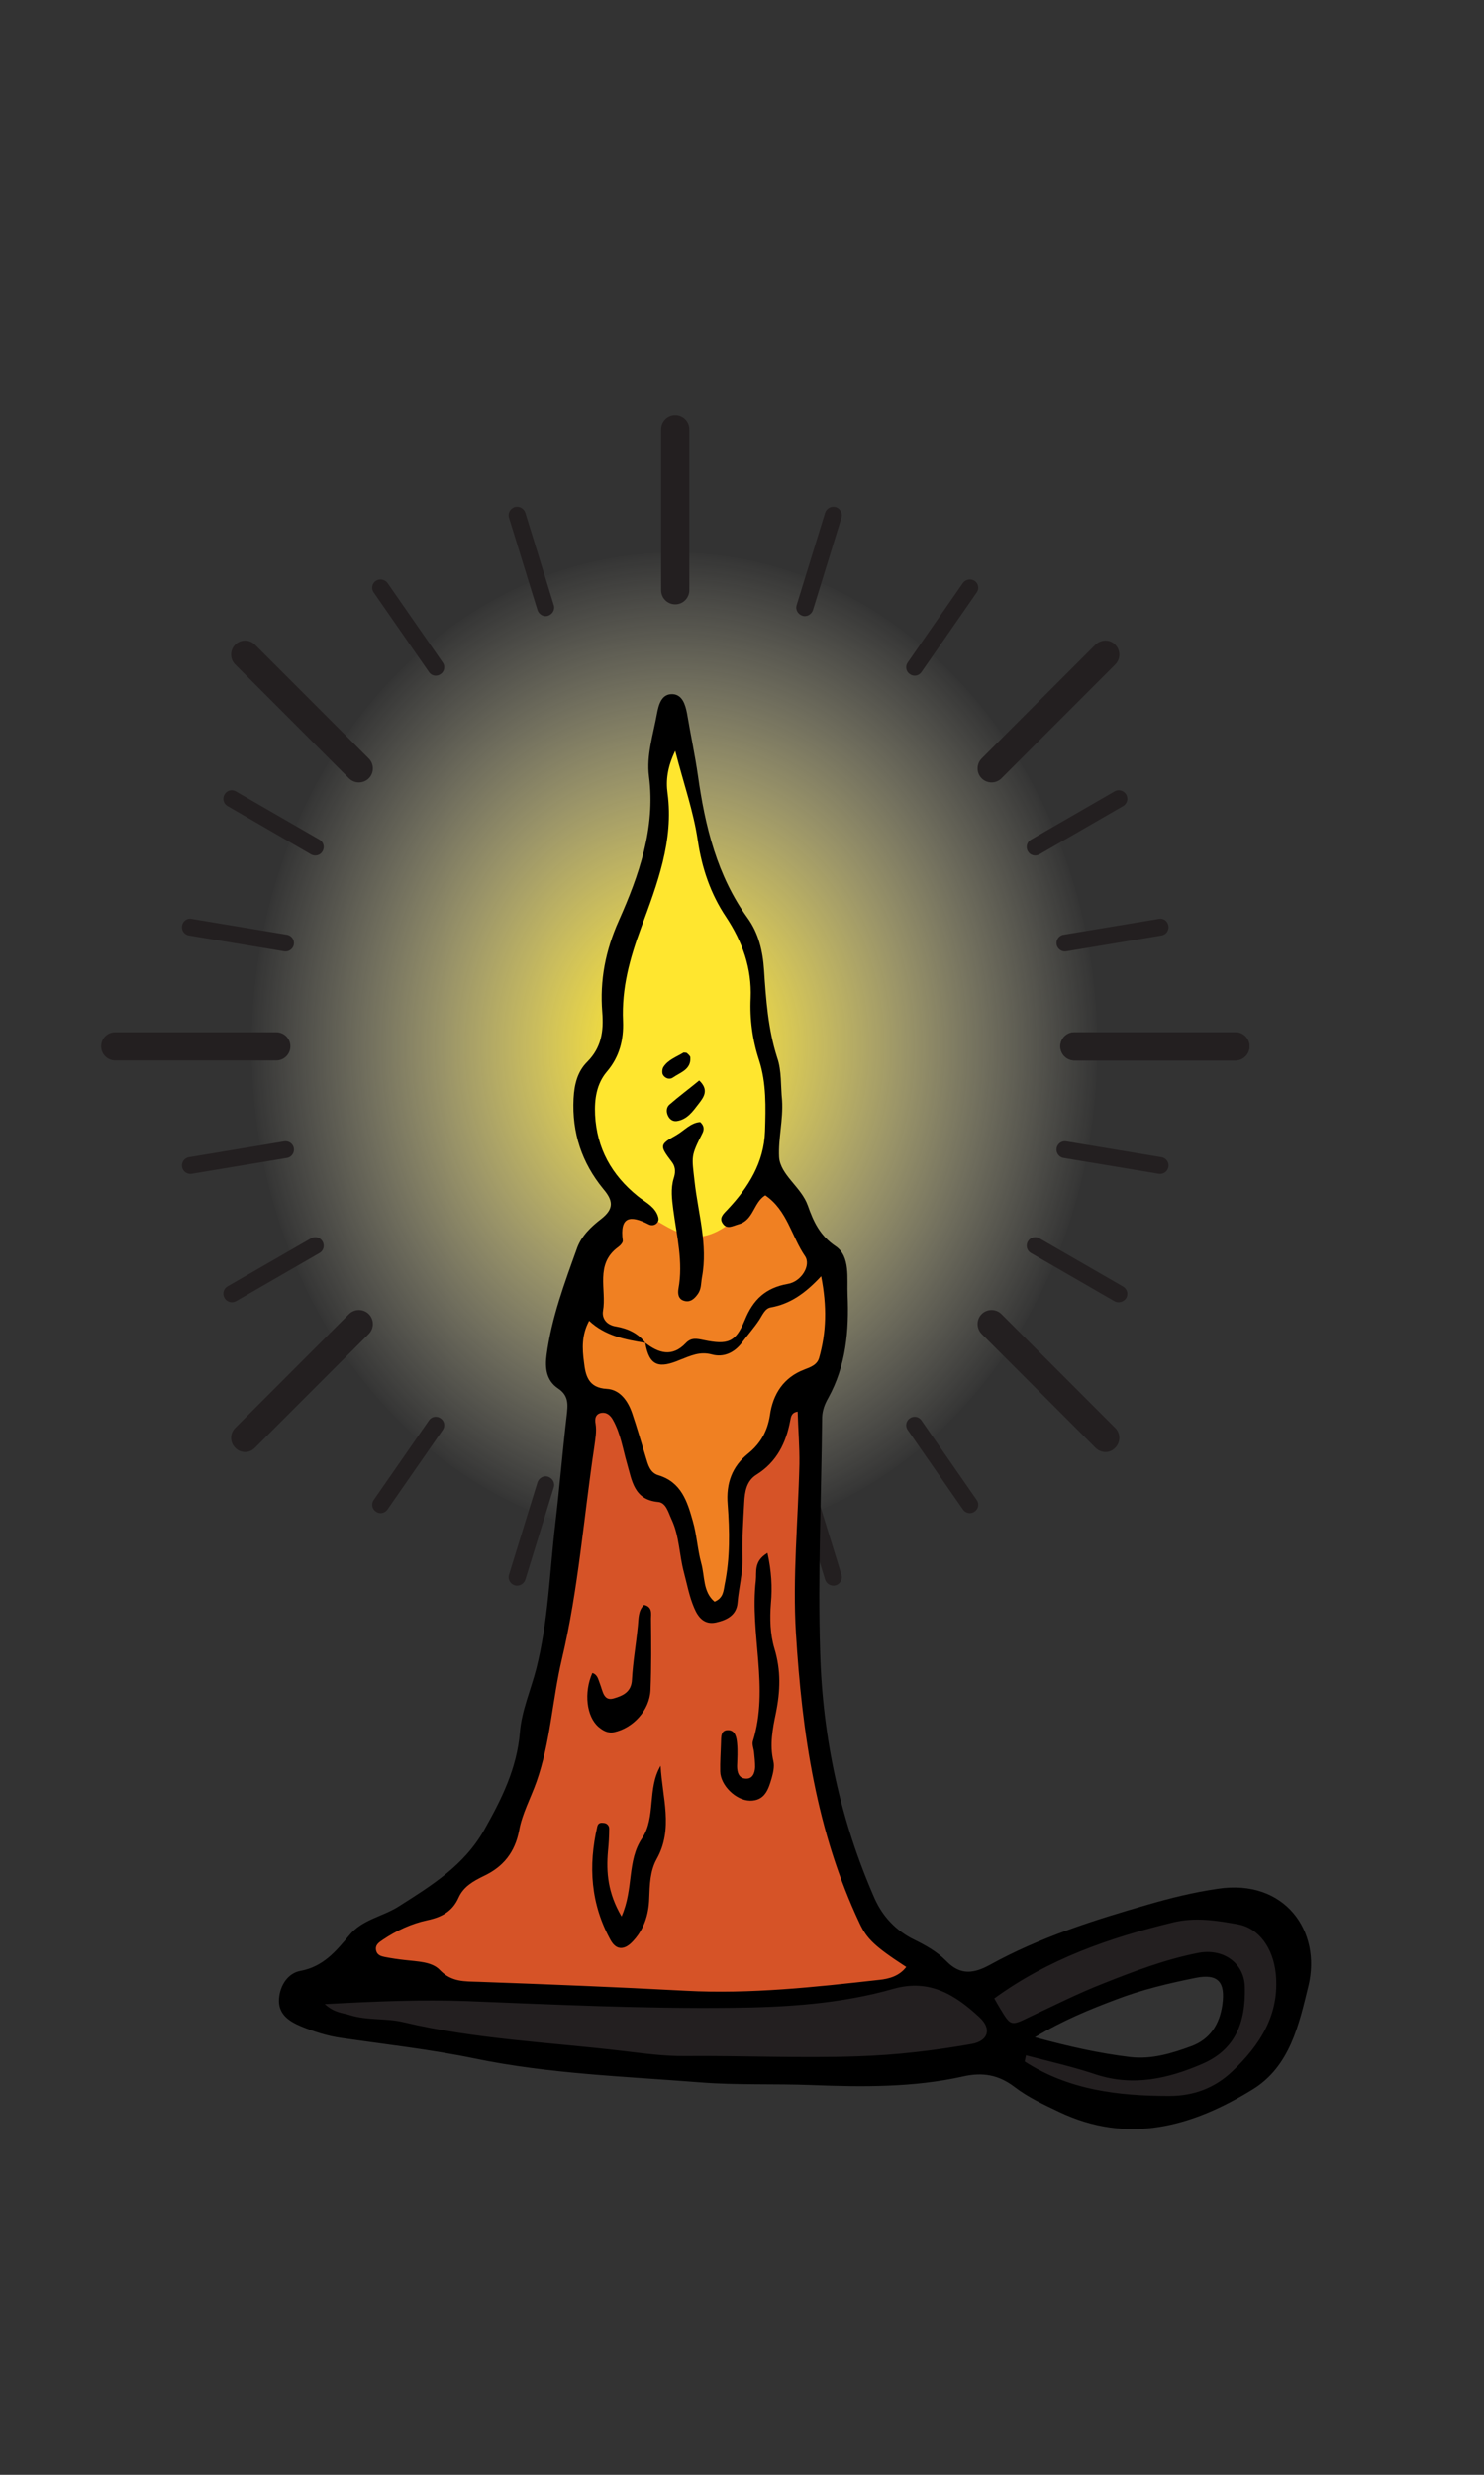 <?xml version="1.0" encoding="utf-8"?>
<!-- Generator: Adobe Illustrator 26.3.1, SVG Export Plug-In . SVG Version: 6.00 Build 0)  -->
<svg version="1.1" xmlns="http://www.w3.org/2000/svg" xmlns:xlink="http://www.w3.org/1999/xlink" x="0px" y="0px"
	 viewBox="0 0 60 100" enable-background="new 0 0 60 100" xml:space="preserve">
<rect x="0" y="0" width="60" height="100" fill="#333333" stroke="none"/>
<g id="Layer_1">
</g>
<g id="THINGS">
	<g id="_x31_2_00000084495875993227350310000002473984436201506709_">
		
			<radialGradient id="SVGID_1_" cx="-13.353" cy="148.593" r="17.094" gradientTransform="matrix(7.495400e-11 -1.167 1 6.422000e-11 -121.319 26.693)" gradientUnits="userSpaceOnUse">
			<stop  offset="0.091" style="stop-color:#FFE62F"/>
			<stop  offset="0.321" style="stop-color:#FFED6A;stop-opacity:0.749"/>
			<stop  offset="0.546" style="stop-color:#FFF39C;stop-opacity:0.505"/>
			<stop  offset="0.741" style="stop-color:#FFF8C0;stop-opacity:0.292"/>
			<stop  offset="0.899" style="stop-color:#FFFBD6;stop-opacity:0.12"/>
			<stop  offset="1" style="stop-color:#FFFCDF;stop-opacity:0.01"/>
		</radialGradient>
		<ellipse fill="url(#SVGID_1_)" cx="27.27" cy="42.28" rx="17.09" ry="19.95"/>
		<path fill="#231F20" d="M27.87,60.71v6.51c0,0.31-0.25,0.57-0.57,0.57h0c-0.31,0-0.57-0.25-0.57-0.57v-6.51
			c0-0.31,0.25-0.57,0.57-0.57h0C27.61,60.14,27.87,60.4,27.87,60.71z"/>
		<g>
			<path fill="#231F20" d="M27.87,17.34v6.51c0,0.31-0.25,0.57-0.57,0.57h0c-0.31,0-0.57-0.25-0.57-0.57v-6.51
				c0-0.31,0.25-0.57,0.57-0.57h0C27.61,16.77,27.87,17.02,27.87,17.34z"/>
			<path fill="#231F20" d="M4.66,41.71h6.51c0.31,0,0.57,0.25,0.57,0.57l0,0c0,0.31-0.25,0.57-0.57,0.57H4.66
				c-0.31,0-0.57-0.25-0.57-0.57l0,0C4.09,41.96,4.34,41.71,4.66,41.71z"/>
			<path fill="#231F20" d="M10.31,26.05l4.6,4.6c0.22,0.22,0.22,0.58,0,0.8v0c-0.22,0.22-0.58,0.22-0.8,0l-4.6-4.6
				c-0.22-0.22-0.22-0.58,0-0.8h0C9.73,25.83,10.09,25.83,10.31,26.05z"/>
			<path fill="#231F20" d="M7.75,37.13l3.85,0.64c0.19,0.03,0.31,0.21,0.28,0.39l0,0c-0.03,0.19-0.21,0.31-0.39,0.28L7.64,37.8
				c-0.19-0.03-0.31-0.21-0.28-0.39h0C7.39,37.22,7.56,37.09,7.75,37.13z"/>
			<path fill="#231F20" d="M9.54,31.98l3.38,1.95c0.16,0.09,0.22,0.3,0.12,0.47h0c-0.09,0.16-0.3,0.22-0.47,0.12L9.2,32.57
				c-0.16-0.09-0.22-0.3-0.12-0.47l0,0C9.17,31.94,9.38,31.88,9.54,31.98z"/>
			<path fill="#231F20" d="M21.24,20.72l1.15,3.73c0.06,0.18-0.05,0.37-0.23,0.43l0,0c-0.18,0.06-0.37-0.05-0.43-0.23l-1.15-3.73
				c-0.06-0.18,0.05-0.37,0.23-0.43l0,0C20.99,20.44,21.18,20.54,21.24,20.72z"/>
			<path fill="#231F20" d="M15.67,23.56l2.23,3.21c0.11,0.15,0.07,0.37-0.09,0.47l0,0c-0.15,0.11-0.37,0.07-0.47-0.09l-2.23-3.21
				c-0.11-0.15-0.07-0.37,0.09-0.47h0C15.35,23.37,15.56,23.41,15.67,23.56z"/>
		</g>
		<g>
			<path fill="#231F20" d="M49.95,41.71h-6.51c-0.31,0-0.57,0.25-0.57,0.57l0,0c0,0.31,0.25,0.57,0.57,0.57h6.51
				c0.31,0,0.57-0.25,0.57-0.57l0,0C50.51,41.96,50.26,41.71,49.95,41.71z"/>
			<path fill="#231F20" d="M44.29,26.05l-4.6,4.6c-0.22,0.22-0.22,0.58,0,0.8v0c0.22,0.22,0.58,0.22,0.8,0l4.6-4.6
				c0.22-0.22,0.22-0.58,0-0.8l0,0C44.88,25.83,44.52,25.83,44.29,26.05z"/>
			<path fill="#231F20" d="M46.85,37.13L43,37.77c-0.19,0.03-0.31,0.21-0.28,0.39l0,0c0.03,0.19,0.21,0.31,0.39,0.28l3.85-0.64
				c0.19-0.03,0.31-0.21,0.28-0.39l0,0C47.21,37.22,47.04,37.09,46.85,37.13z"/>
			<path fill="#231F20" d="M45.06,31.98l-3.38,1.95c-0.16,0.09-0.22,0.3-0.12,0.47l0,0c0.09,0.16,0.3,0.22,0.47,0.12l3.38-1.95
				c0.16-0.09,0.22-0.3,0.12-0.47l0,0C45.43,31.94,45.22,31.88,45.06,31.98z"/>
			<path fill="#231F20" d="M33.36,20.72l-1.15,3.73c-0.06,0.18,0.05,0.37,0.23,0.43l0,0c0.18,0.06,0.37-0.05,0.43-0.23l1.15-3.73
				c0.06-0.18-0.05-0.37-0.23-0.43l0,0C33.61,20.44,33.42,20.54,33.36,20.72z"/>
			<path fill="#231F20" d="M38.93,23.56l-2.23,3.21c-0.11,0.15-0.07,0.37,0.09,0.47l0,0c0.15,0.11,0.37,0.07,0.47-0.09l2.23-3.21
				c0.11-0.15,0.07-0.37-0.09-0.47l0,0C39.25,23.37,39.04,23.41,38.93,23.56z"/>
		</g>
		<g>
			<path fill="#231F20" d="M27.87,67.22v-6.51c0-0.31-0.25-0.57-0.57-0.57h0c-0.31,0-0.57,0.25-0.57,0.57v6.51
				c0,0.31,0.25,0.57,0.57,0.57h0C27.61,67.79,27.87,67.53,27.87,67.22z"/>
			<path fill="#231F20" d="M10.31,58.5l4.6-4.6c0.22-0.22,0.22-0.58,0-0.8l0,0c-0.22-0.22-0.58-0.22-0.8,0l-4.6,4.6
				c-0.22,0.22-0.22,0.58,0,0.8h0C9.73,58.73,10.09,58.73,10.31,58.5z"/>
			<path fill="#231F20" d="M7.75,47.43l3.85-0.64c0.19-0.03,0.31-0.21,0.28-0.39h0c-0.03-0.19-0.21-0.31-0.39-0.28l-3.85,0.64
				c-0.19,0.03-0.31,0.21-0.28,0.39l0,0C7.39,47.33,7.56,47.46,7.75,47.43z"/>
			<path fill="#231F20" d="M9.54,52.58l3.38-1.95c0.16-0.09,0.22-0.3,0.12-0.47v0c-0.09-0.16-0.3-0.22-0.47-0.12L9.2,51.98
				c-0.16,0.09-0.22,0.3-0.12,0.47v0C9.17,52.61,9.38,52.67,9.54,52.58z"/>
			<path fill="#231F20" d="M21.24,63.83l1.15-3.73c0.06-0.18-0.05-0.37-0.23-0.43l0,0c-0.18-0.06-0.37,0.05-0.43,0.23l-1.15,3.73
				c-0.06,0.18,0.05,0.37,0.23,0.43v0C20.99,64.11,21.18,64.01,21.24,63.83z"/>
			<path fill="#231F20" d="M15.67,60.99l2.23-3.21c0.11-0.15,0.07-0.37-0.09-0.47l0,0c-0.15-0.11-0.37-0.07-0.47,0.09l-2.23,3.21
				c-0.11,0.15-0.07,0.37,0.09,0.47h0C15.35,61.19,15.56,61.15,15.67,60.99z"/>
		</g>
		<g>
			<path fill="#231F20" d="M49.95,42.85h-6.51c-0.31,0-0.57-0.25-0.57-0.57l0,0c0-0.31,0.25-0.57,0.57-0.57h6.51
				c0.31,0,0.57,0.25,0.57,0.57l0,0C50.51,42.59,50.26,42.85,49.95,42.85z"/>
			<path fill="#231F20" d="M44.29,58.5l-4.6-4.6c-0.22-0.22-0.22-0.58,0-0.8l0,0c0.22-0.22,0.58-0.22,0.8,0l4.6,4.6
				c0.22,0.22,0.22,0.58,0,0.8l0,0C44.88,58.73,44.52,58.73,44.29,58.5z"/>
			<path fill="#231F20" d="M46.85,47.43L43,46.79c-0.19-0.03-0.31-0.21-0.28-0.39v0c0.03-0.19,0.21-0.31,0.39-0.28l3.85,0.64
				c0.19,0.03,0.31,0.21,0.28,0.39v0C47.21,47.33,47.04,47.46,46.85,47.43z"/>
			<path fill="#231F20" d="M45.06,52.58l-3.38-1.95c-0.16-0.09-0.22-0.3-0.12-0.47l0,0c0.09-0.16,0.3-0.22,0.47-0.12l3.38,1.95
				c0.16,0.09,0.22,0.3,0.12,0.47v0C45.43,52.61,45.22,52.67,45.06,52.58z"/>
			<path fill="#231F20" d="M33.36,63.83l-1.15-3.73c-0.06-0.18,0.05-0.37,0.23-0.43l0,0c0.18-0.06,0.37,0.05,0.43,0.23l1.15,3.73
				c0.06,0.18-0.05,0.37-0.23,0.43v0C33.61,64.11,33.42,64.01,33.36,63.83z"/>
			<path fill="#231F20" d="M38.93,60.99l-2.23-3.21c-0.11-0.15-0.07-0.37,0.09-0.47l0,0c0.15-0.11,0.37-0.07,0.47,0.09l2.23,3.21
				c0.11,0.15,0.07,0.37-0.09,0.47l0,0C39.25,61.19,39.04,61.15,38.93,60.99z"/>
		</g>
		<g id="candle_00000047751877426702431740000009004882247084571031_">
			<path fill="#FFE62F" d="M30.37,38.46c-0.03-0.07-0.91-1.83-0.93-1.87c-1.21-2.11-1.38-4.35-1.86-7.02
				c-0.03-0.25-0.41-0.77-0.43-1.02c-0.1,0.39-0.23,0.77-0.35,1.14c0.04,0.05,0.07,0.11,0.06,0.18c0,0.03-0.01,0.06-0.01,0.09
				c0,0,0,0,0,0c0,0.01,0,0.01,0,0.02c-0.05,0.48-0.11,0.96-0.19,1.43c-0.03,0.54-0.07,1.07-0.13,1.61c0,0,0,0,0,0c0,0,0,0,0,0
				c0,0.03,0,0.06-0.01,0.09c-0.01,0.08-0.05,0.13-0.1,0.17c-0.14,1.07-0.36,2.1-0.74,3.12c-0.04,0.1-0.94,2.66-0.95,2.68
				c-0.06,1.36-0.14,3.3-0.14,3.3c-1.36,2.59-1.15,3.33-0.23,4.72c2.31,3.47,5.27,4.16,6.58,0.21
				C31.96,44.23,30.47,38.7,30.37,38.46z"/>
			<path fill="#231F20" d="M51.14,77.11c-1.42-0.4-4.31,0.09-4.8,0.17c-1.71,0.56-3.39,1.26-5.11,1.81
				c-0.28,0.4-0.79,0.67-1.37,0.81c-0.34,0.17-0.77,0.25-1.08,0.31c-0.17,0.03-0.87-0.26-1.07-0.33c-0.8-0.23-2.58,0.38-3.04,0.36
				c-0.01,0-0.02-0.01-0.03-0.01c-0.02,0.09-6.83,0.59-7.62,0.48c0,0-3.14-0.21-4.47-0.35c-0.78-0.08-10.21-0.4-10.3-0.28
				c-0.11,0.15,0.64,1.86,2.39,2.19c2.21,0.41,4.26,0.76,6.45,0.99c0.34,0.02,7.67,0.43,11.02,0.65c0.6,0,5.98-0.4,7.84-0.54
				c0.11-0.01,1.6,1.1,2.36,1.61c1.3,0.56,2.35,0.88,3.6,0.76c0.93-0.09,2.81-0.55,3.71-0.85c0.32-0.18,1.14-0.72,1.56-1.12
				c0.75-1.18,1.34-2.55,1.6-3.81C52.48,78.25,51.23,77.19,51.14,77.11z M49.72,82.19c-0.18,0.14-0.36,0.28-0.54,0.42
				c-0.15,0.16-0.37,0.1-0.49-0.03c-0.06,0.01-0.12,0.02-0.19,0.02c-0.37,0.32-0.84,0.56-1.43,0.69c-0.14,0.03-0.26-0.02-0.33-0.1
				c-0.51,0.13-1.03,0.19-1.56,0.14c-0.5-0.05-0.99-0.2-1.47-0.34c-0.04,0.02-0.08,0.03-0.13,0.04c-0.6,0.03-1.1-0.03-1.54-0.38
				c-0.02-0.01-0.03-0.01-0.05-0.02c-0.08-0.03-0.12-0.09-0.15-0.16c-0.01-0.01-0.02-0.02-0.03-0.03c-0.22-0.24-0.04-0.57,0.27-0.55
				c0.02-0.02,0.04-0.04,0.07-0.05c0.02-0.01,0.03-0.02,0.05-0.03c0.02-0.05,0.06-0.09,0.11-0.12c0.12-0.07,0.19-0.11,0.26-0.14
				c0.58-0.39,1.41-0.6,2-0.81c0.08-0.03,0.16-0.05,0.23-0.08c1.11-0.54,3.02-1.73,4.23-1.26c0.01,0,0.01,0.01,0.02,0.02
				c0.26,0.01,0.41,0.15,0.48,0.37c0.03,0.03,0.06,0.08,0.08,0.14c0.01,0.03,0.01,0.06,0.01,0.09c0,0,0,0,0,0c0,0,0,0,0,0.01
				c0.05,0.2,0.05,0.38,0.03,0.55c0.15,0.32,0.12,0.71,0,1.09C49.87,81.72,49.98,82.03,49.72,82.19z"/>
			<path fill="#F08022" d="M31.42,47.78c-0.6-0.09-1.65,2.15-3.25,2.2c-1.74-0.15-2.72-2.34-3.77-0.07c-0.42,0.89-1.76,3.1-1.6,3.92
				c-0.23,2.28,1.22,2.65,1.37,2.71c1.15,0.5,1.28,2.08,1.36,2.29c0.1,0.19,0.2,0.39,0.28,0.6c0.12,0.09,0.23,0.18,0.33,0.29
				c0.01,0,0.01,0.01,0.02,0.01c0.7,0.65,1.15,1.11,1.45,1.95c0.13,0.25,0.02,0.88,0.12,1.15c0.28,0.83,0.59,2.59,1.2,2.44
				c0.56-0.22,0.73-2.67,0.75-2.74c-0.07-0.48,0.17-2.06,0.34-2.34c0.11-0.37,0.25-0.73,0.41-1.05c0.07-0.14,0.97-0.99,1.19-1.21
				c0.16-1.11,0.57-1.35,0.82-1.44c1.32-0.47,1.23-3.63,1.35-4.43C33.23,50.88,31.95,48.96,31.42,47.78z"/>
			<path fill="#D65327" d="M35.44,77.76c-0.64-0.62-1.74-4.61-1.81-4.82c-0.35-1.01-0.51-3.21-0.52-3.27
				c-0.12-1.64-0.33-9.19-0.3-10.2c0.01-0.11-0.01-2.8,0.02-2.85c-1.12-0.75-0.91,1.27-2.9,2.99c-0.63,0.54-0.12,5.14-0.76,5.47
				c-1.23,0.21-1.64-4.51-2.73-5.02c-1.39-0.87-1.67-4.9-2.79-3.37c0.01,0.18-0.68,4.84-0.68,5.02c0.03,0.05-0.34,1.71-0.35,1.76
				c0.04,1.66-0.34,2.55-0.51,4.21c-0.03,0.66-0.38,2.46-0.53,2.83c-0.55,1.33-1.17,2.61-1.9,3.85c-0.08,0.14-2.43,2.32-2.53,2.4
				c-0.46,0.37-2.68,1.97-3.19,2.21c-0.21,2.04,1.99,1.22,5.7,1.51c2.64,0.2,8.18,0.41,8.18,0.41s3.66-0.14,5.95-0.47
				c1.63-0.24,3.36-0.25,3.63-0.93C37.39,79.48,35.57,78.03,35.44,77.76z"/>
			<path d="M31.62,44.46c0.05,0.78-0.16,1.56-0.12,2.3c0.05,0.72,0.9,1.21,1.16,1.95c0.23,0.65,0.48,1.21,1.13,1.65
				c0.6,0.41,0.45,1.3,0.48,1.97c0.06,1.43-0.06,2.86-0.79,4.17c-0.13,0.23-0.23,0.48-0.24,0.77c-0.03,3.17-0.18,6.35-0.08,9.52
				c0.1,3.42,0.81,6.76,2.2,9.92c0.33,0.74,0.87,1.3,1.57,1.65c0.49,0.24,0.96,0.5,1.33,0.88c0.58,0.6,1.13,0.5,1.77,0.15
				c2.01-1.11,4.19-1.8,6.38-2.43c0.93-0.27,1.86-0.5,2.83-0.64c2.71-0.41,4.2,1.72,3.66,3.93c-0.38,1.55-0.74,3.25-2.26,4.18
				c-2.44,1.5-5.02,2.23-7.81,0.91c-0.63-0.3-1.26-0.59-1.82-1.02c-0.62-0.47-1.26-0.6-2.06-0.42c-2.01,0.45-4.07,0.43-6.12,0.35
				c-1.51-0.06-3.02,0.01-4.53-0.11c-3.04-0.24-6.1-0.34-9.1-0.96c-1.78-0.37-3.59-0.57-5.38-0.83c-0.58-0.08-1.14-0.26-1.67-0.48
				c-0.47-0.2-0.91-0.49-0.87-1.1c0.04-0.56,0.37-1.04,0.86-1.13c0.93-0.17,1.45-0.8,1.99-1.45c0.52-0.63,1.33-0.74,1.98-1.15
				c1.34-0.85,2.66-1.66,3.48-3.12c0.7-1.24,1.31-2.47,1.43-3.92c0.07-0.87,0.44-1.71,0.66-2.56c0.49-1.93,0.54-3.9,0.77-5.85
				c0.17-1.45,0.29-2.91,0.46-4.37c0.05-0.45,0.1-0.82-0.35-1.12c-0.48-0.32-0.53-0.84-0.46-1.35c0.2-1.51,0.73-2.92,1.24-4.34
				c0.18-0.48,0.57-0.85,0.96-1.15c0.54-0.42,0.49-0.75,0.09-1.22c-0.86-1.05-1.27-2.26-1.2-3.65c0.03-0.58,0.16-1.09,0.55-1.48
				c0.58-0.58,0.67-1.24,0.61-2.01c-0.1-1.28,0.12-2.47,0.67-3.7c0.81-1.82,1.49-3.74,1.22-5.83c-0.11-0.85,0.17-1.69,0.32-2.52
				c0.07-0.37,0.18-0.83,0.65-0.8c0.38,0.03,0.5,0.42,0.57,0.79c0.14,0.84,0.32,1.67,0.44,2.51c0.29,2.05,0.77,4.03,2.01,5.75
				c0.44,0.61,0.61,1.33,0.66,2.08c0.08,1.2,0.16,2.39,0.53,3.55C31.61,43.27,31.56,43.88,31.62,44.46z M26.09,54.26
				c0.54,0.42,1.09,0.59,1.64,0.01c0.22-0.23,0.44-0.18,0.73-0.12c0.97,0.2,1.28,0.09,1.65-0.8c0.34-0.84,0.84-1.31,1.74-1.47
				c0.55-0.09,0.95-0.75,0.7-1.12c-0.55-0.8-0.72-1.86-1.61-2.46c-0.48,0.29-0.47,1.01-1.08,1.17c-0.22,0.06-0.46,0.22-0.63-0.02
				c-0.18-0.24,0.03-0.41,0.19-0.58c0.84-0.89,1.47-1.9,1.51-3.16c0.03-0.97,0.06-1.94-0.24-2.87c-0.27-0.82-0.38-1.66-0.34-2.51
				c0.05-1.2-0.33-2.27-0.99-3.27c-0.63-0.94-0.98-1.97-1.15-3.11c-0.17-1.16-0.57-2.29-0.91-3.61c-0.32,0.66-0.38,1.2-0.31,1.71
				c0.26,1.92-0.43,3.7-1.06,5.41c-0.47,1.27-0.8,2.47-0.74,3.8c0.03,0.75-0.14,1.44-0.65,2.04c-0.42,0.49-0.51,1.11-0.48,1.75
				c0.07,1.36,0.67,2.43,1.72,3.28c0.27,0.22,0.6,0.37,0.77,0.69c0.05,0.09,0.1,0.24,0.06,0.32c-0.06,0.16-0.25,0.21-0.39,0.13
				c-0.74-0.38-1.17-0.32-1.04,0.66c0.01,0.08-0.11,0.21-0.2,0.27c-0.93,0.69-0.45,1.71-0.6,2.57c-0.05,0.29,0.13,0.57,0.53,0.63
				c0.46,0.08,0.89,0.27,1.18,0.66c-0.81-0.13-1.62-0.28-2.27-0.89c-0.31,0.58-0.28,1.13-0.21,1.66c0.06,0.54,0.17,1.05,0.92,1.09
				c0.54,0.03,0.86,0.49,1.03,0.99c0.2,0.59,0.37,1.18,0.55,1.77c0.09,0.3,0.17,0.63,0.51,0.73c0.93,0.28,1.17,1.07,1.39,1.85
				c0.16,0.55,0.19,1.15,0.34,1.7c0.15,0.52,0.06,1.16,0.54,1.56c0.36-0.15,0.36-0.44,0.41-0.7c0.22-1.07,0.2-2.16,0.12-3.23
				c-0.07-0.86,0.18-1.53,0.82-2.05c0.51-0.41,0.79-0.91,0.89-1.56c0.12-0.85,0.55-1.52,1.39-1.84c0.26-0.1,0.52-0.19,0.6-0.48
				c0.29-1.03,0.32-2.06,0.08-3.29c-0.65,0.7-1.26,1.12-2.04,1.26c-0.23,0.04-0.33,0.3-0.46,0.5c-0.21,0.32-0.47,0.61-0.7,0.92
				c-0.31,0.41-0.74,0.61-1.22,0.48c-0.49-0.13-0.85,0.05-1.29,0.22C26.66,55.3,26.25,55.22,26.09,54.26z M32.25,57.04
				c-0.26,0.04-0.27,0.22-0.3,0.36c-0.17,0.91-0.55,1.68-1.37,2.19c-0.4,0.25-0.47,0.69-0.49,1.13c-0.04,0.73-0.09,1.47-0.07,2.2
				c0.02,0.63-0.15,1.23-0.2,1.84c-0.04,0.5-0.42,0.7-0.87,0.8c-0.5,0.11-0.74-0.25-0.88-0.58c-0.2-0.46-0.29-0.96-0.42-1.45
				c-0.19-0.71-0.18-1.46-0.5-2.14c-0.13-0.28-0.22-0.67-0.54-0.7c-0.99-0.09-1.06-0.88-1.26-1.56c-0.17-0.59-0.26-1.21-0.57-1.76
				c-0.1-0.18-0.25-0.31-0.46-0.28c-0.24,0.04-0.28,0.23-0.24,0.44c0.05,0.31-0.01,0.61-0.05,0.92c-0.43,2.86-0.64,5.75-1.31,8.58
				c-0.39,1.65-0.46,3.36-1.03,4.97c-0.23,0.65-0.58,1.29-0.7,1.96c-0.17,0.89-0.64,1.47-1.42,1.84c-0.43,0.21-0.83,0.43-1.03,0.88
				c-0.25,0.56-0.69,0.79-1.26,0.91c-0.65,0.14-1.25,0.42-1.8,0.79c-0.16,0.11-0.33,0.21-0.27,0.45c0.05,0.18,0.21,0.22,0.36,0.25
				c0.26,0.05,0.53,0.09,0.8,0.12c0.5,0.06,1.09,0.06,1.41,0.4c0.48,0.5,1.01,0.46,1.59,0.48c2.78,0.1,5.57,0.21,8.35,0.36
				c2.63,0.14,5.24-0.15,7.84-0.44c0.38-0.04,0.8-0.15,1.08-0.52c-1.28-0.83-1.59-1.14-1.88-1.75C33,74,32.43,70.03,32.18,66
				c-0.14-2.28,0.09-4.56,0.14-6.84C32.33,58.46,32.27,57.75,32.25,57.04z M13.13,80.98c0.4,0.36,0.72,0.35,1,0.44
				c0.71,0.23,1.47,0.12,2.18,0.29c2.91,0.69,5.89,0.81,8.85,1.16c0.85,0.1,1.7,0.22,2.55,0.21c2.32-0.02,4.64,0.09,6.97,0.01
				c1.55-0.05,3.08-0.23,4.61-0.5c0.66-0.12,0.82-0.6,0.32-1.07c-0.97-0.9-2.01-1.57-3.48-1.16c-2.13,0.61-4.36,0.75-6.56,0.77
				c-3.56,0.04-7.12-0.13-10.67-0.27C17.03,80.79,15.18,80.87,13.13,80.98z M41.48,83.05c-0.02,0.08-0.03,0.17-0.05,0.25
				c1.78,1.15,3.78,1.39,5.85,1.39c0.98,0,1.83-0.32,2.53-0.98c1.13-1.07,1.94-2.31,1.77-3.97c-0.11-1.03-0.68-1.82-1.51-1.98
				c-0.87-0.16-1.76-0.3-2.65-0.08c-2.56,0.62-5.02,1.47-7.22,3.07c0.08,0.14,0.15,0.27,0.23,0.4c0.44,0.73,0.44,0.72,1.22,0.34
				c0.98-0.46,1.95-0.95,2.95-1.34c1.26-0.5,2.52-0.98,3.85-1.24c0.99-0.19,1.85,0.39,1.88,1.37c0.04,1.47-0.4,2.55-1.73,3.12
				c-1.37,0.59-2.77,0.91-4.27,0.43C43.41,83.52,42.44,83.3,41.48,83.05z M41.84,82.32c1.4,0.38,2.61,0.65,3.86,0.8
				c0.87,0.1,1.68-0.15,2.47-0.44c0.75-0.28,1.14-0.88,1.25-1.67c0.13-0.92-0.17-1.27-1.08-1.09c-1.09,0.22-2.19,0.48-3.23,0.88
				C44.05,81.2,42.99,81.63,41.84,82.32z"/>
			<path d="M31.03,62.75c0.16,0.73,0.2,1.38,0.14,2.03c-0.05,0.63-0.03,1.26,0.14,1.83c0.27,0.89,0.24,1.72,0.06,2.61
				c-0.13,0.63-0.26,1.28-0.1,1.95c0.05,0.21-0.01,0.46-0.07,0.68c-0.13,0.45-0.28,0.92-0.88,0.91c-0.57-0.01-1.19-0.62-1.2-1.18
				c-0.01-0.39,0.02-0.77,0.03-1.16c0.01-0.23-0.02-0.52,0.3-0.51c0.28,0.01,0.33,0.3,0.35,0.53c0.03,0.31,0.01,0.62,0,0.92
				c0,0.25,0.07,0.5,0.35,0.51c0.28,0.02,0.37-0.23,0.38-0.47c0-0.19-0.02-0.39-0.04-0.58c-0.01-0.15-0.09-0.32-0.05-0.46
				c0.67-2.16-0.13-4.34,0.12-6.49C30.6,63.52,30.46,63.09,31.03,62.75z"/>
			<path d="M26.71,71.35c0.06,1.27,0.53,2.54-0.16,3.77c-0.27,0.49-0.28,1.04-0.3,1.58c-0.02,0.68-0.22,1.3-0.71,1.79
				c-0.28,0.28-0.61,0.34-0.85-0.09c-0.81-1.46-0.91-3-0.54-4.6c0.04-0.16,0.16-0.15,0.26-0.14c0.14,0.01,0.22,0.12,0.22,0.23
				c0,0.31-0.02,0.61-0.05,0.92c-0.07,0.85-0.01,1.67,0.55,2.63c0.5-1.13,0.21-2.24,0.83-3.16C26.53,73.43,26.16,72.27,26.71,71.35z
				"/>
			<path d="M23.95,67.6c0.22,0.07,0.24,0.28,0.31,0.45c0.11,0.27,0.14,0.7,0.55,0.58c0.34-0.1,0.72-0.24,0.74-0.76
				c0.04-0.73,0.17-1.45,0.24-2.18c0.03-0.3,0.01-0.61,0.25-0.84c0.35,0.08,0.28,0.37,0.28,0.55c0.01,0.97,0.02,1.93-0.02,2.9
				c-0.04,0.81-0.7,1.52-1.46,1.69c-0.26,0.06-0.46-0.06-0.64-0.21C23.71,69.36,23.6,68.39,23.95,67.6z"/>
			<path d="M28.31,45.34c0.17,0.15,0.16,0.31,0.09,0.45c-0.48,0.94-0.43,0.93-0.32,1.93c0.14,1.29,0.55,2.57,0.3,3.9
				c-0.04,0.22-0.02,0.46-0.16,0.66c-0.14,0.2-0.31,0.36-0.57,0.28c-0.23-0.07-0.25-0.29-0.22-0.48c0.2-1.09-0.07-2.14-0.21-3.21
				c-0.05-0.41-0.11-0.83,0.02-1.26c0.06-0.19,0.1-0.42-0.07-0.65c-0.51-0.67-0.51-0.71,0.17-1.09
				C27.67,45.68,27.93,45.36,28.31,45.34z"/>
			<path d="M28.27,43.66c0.4,0.38,0.19,0.67-0.03,0.95c-0.23,0.3-0.46,0.63-0.88,0.69c-0.16,0.02-0.29-0.07-0.36-0.23
				c-0.07-0.16-0.05-0.33,0.06-0.43C27.45,44.3,27.87,43.99,28.27,43.66z"/>
			<path d="M27.64,42.53c0.05,0.01,0.1,0,0.13,0.02c0.05,0.05,0.13,0.11,0.14,0.17c0.04,0.5-0.4,0.61-0.7,0.82
				c-0.14,0.1-0.32,0.03-0.4-0.1c-0.05-0.07-0.04-0.24,0.01-0.32C27.01,42.82,27.35,42.71,27.64,42.53z"/>
		</g>
	</g>
	<g>
	</g>
	<g>
	</g>
	<g>
	</g>
	<g>
	</g>
	<g>
	</g>
	<g>
	</g>
	<g>
	</g>
	<g>
	</g>
	<g>
	</g>
	<g>
	</g>
	<g>
	</g>
	<g>
	</g>
	<g>
	</g>
	<g>
	</g>
	<g>
	</g>
	<g>
	</g>
	<g>
	</g>
</g>
</svg>
